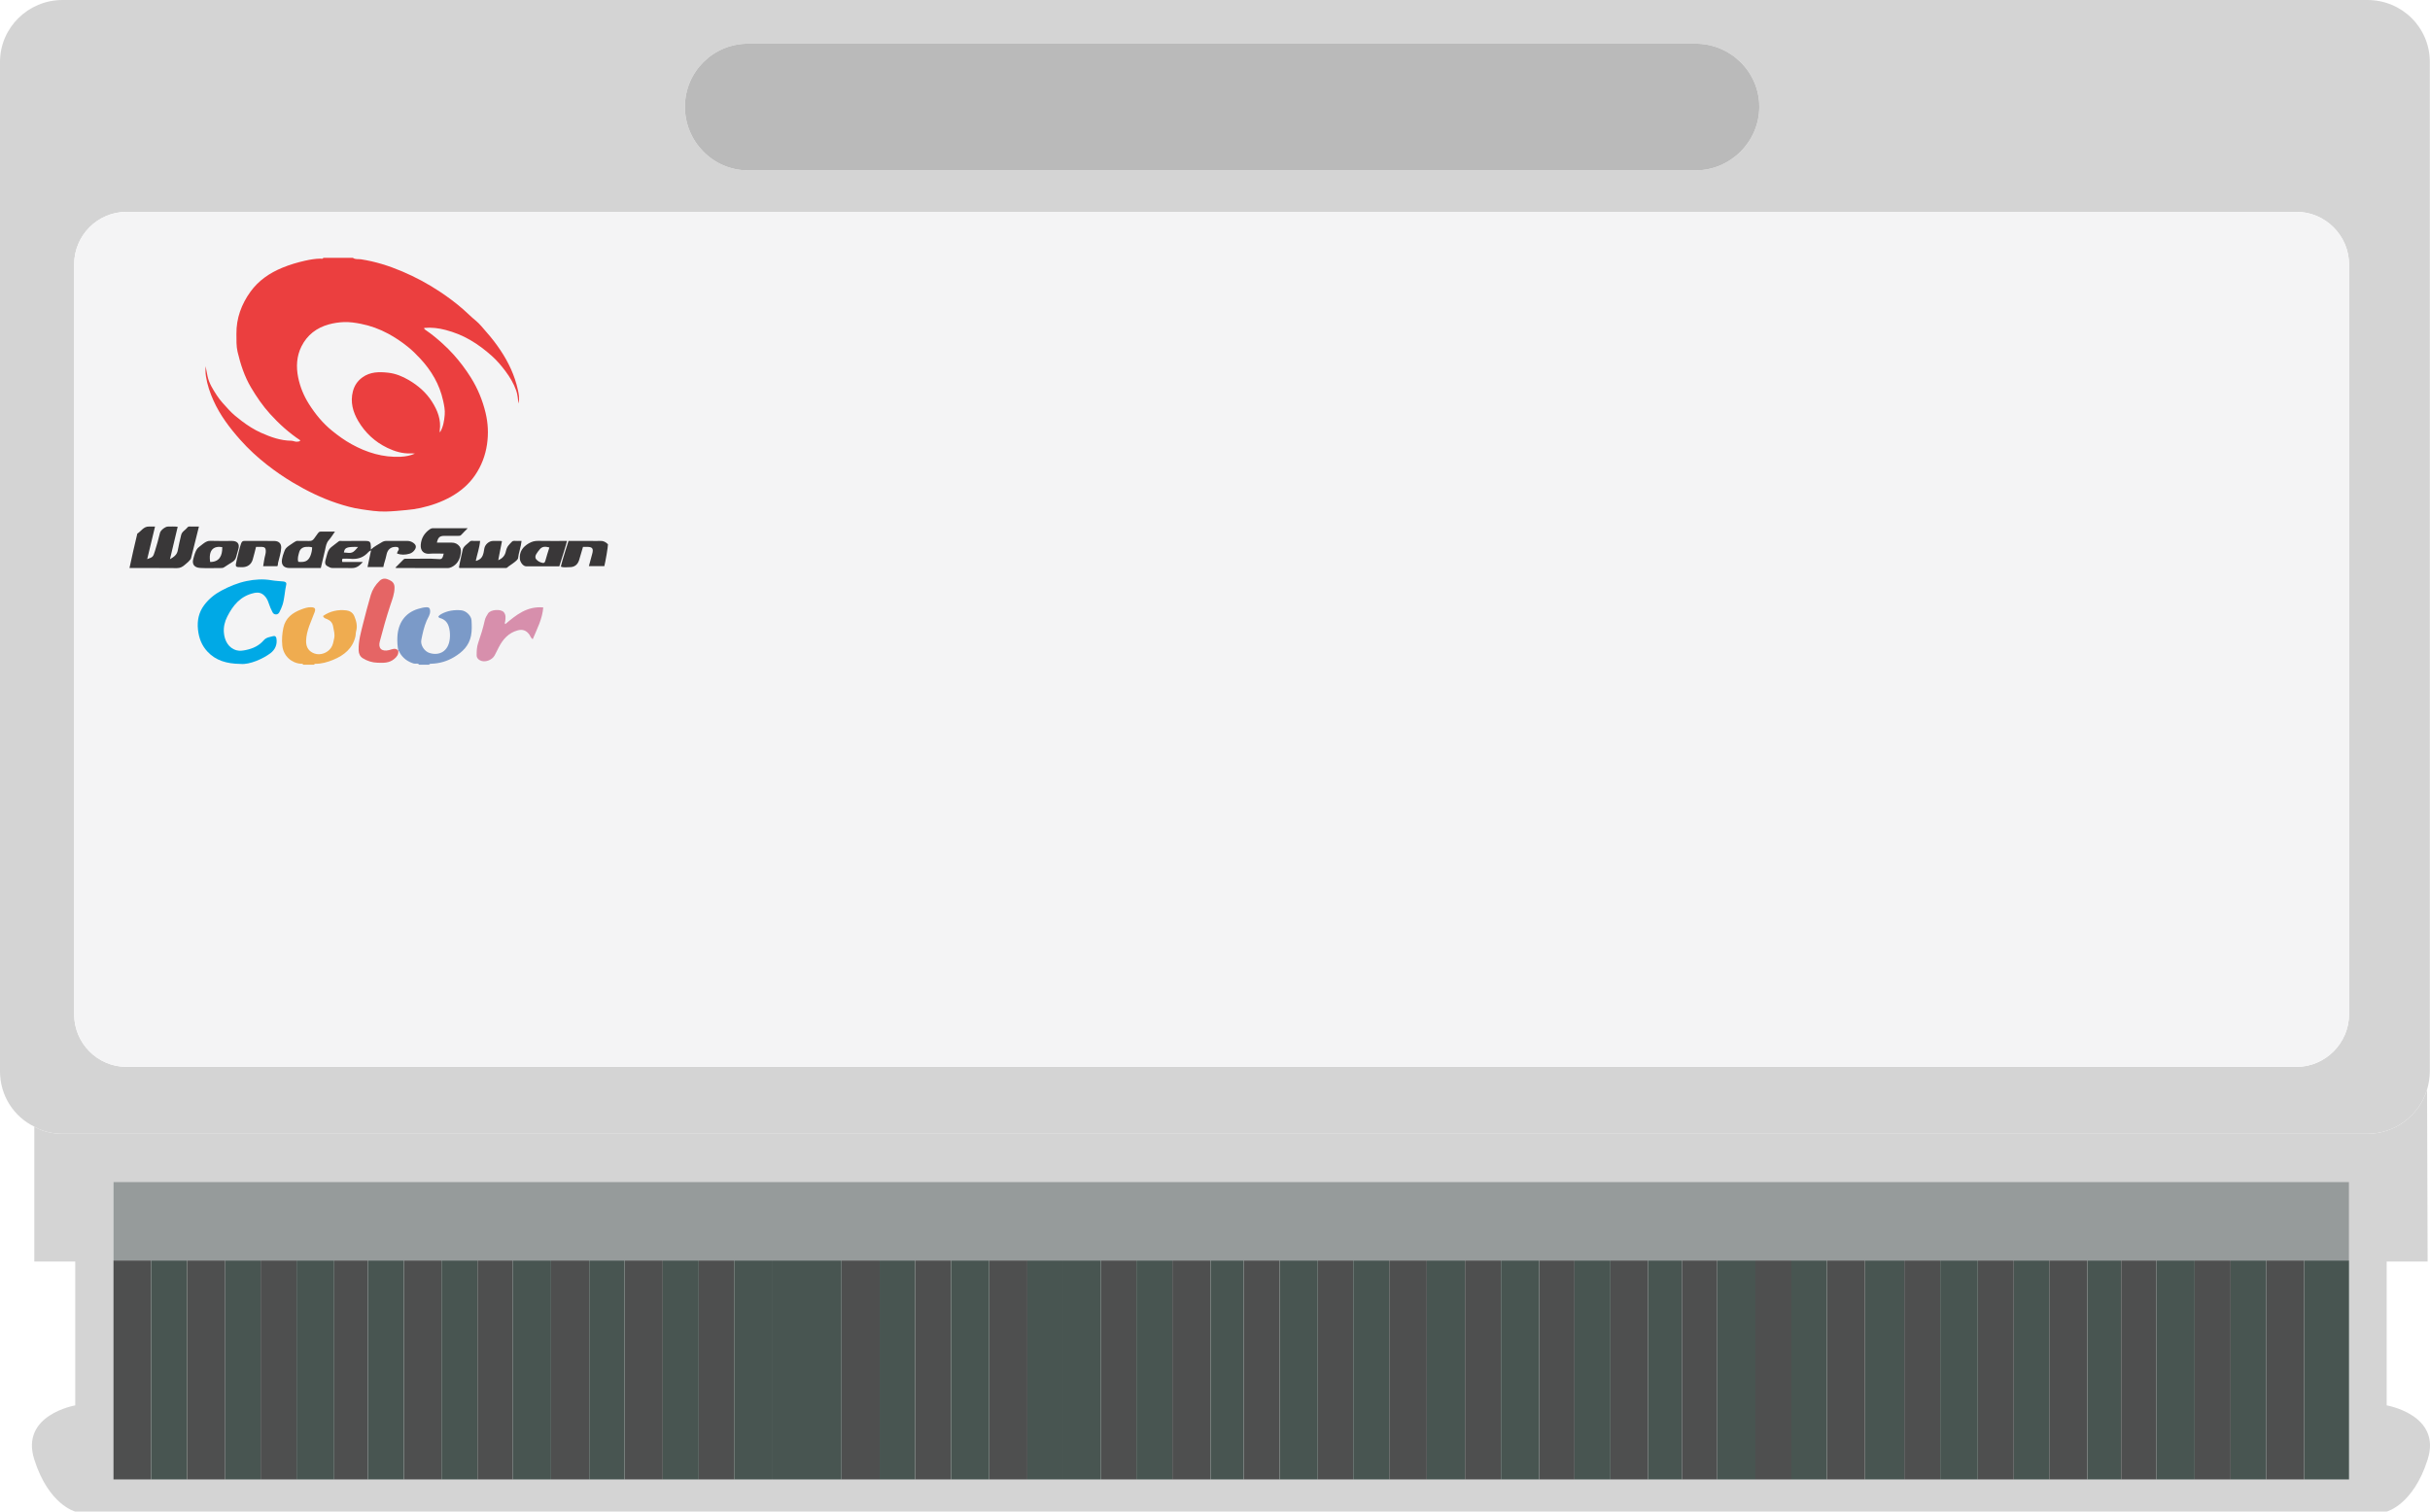 <?xml version="1.0" encoding="UTF-8" standalone="no"?>
<!-- Created with Inkscape (http://www.inkscape.org/) -->

<svg
   xmlns:dc="http://purl.org/dc/elements/1.1/"
   xmlns:cc="http://creativecommons.org/ns#"
   xmlns:rdf="http://www.w3.org/1999/02/22-rdf-syntax-ns#"
   xmlns:svg="http://www.w3.org/2000/svg"
   xmlns="http://www.w3.org/2000/svg"
   xmlns:sodipodi="http://sodipodi.sourceforge.net/DTD/sodipodi-0.dtd"
   xmlns:inkscape="http://www.inkscape.org/namespaces/inkscape"
   width="338.132"
   height="210.394"
   id="svg4198"
   version="1.1"
   inkscape:version="0.48.4 r9939"
   sodipodi:docname="Nouveau document 9">
  <defs
     id="defs4200">
    <clipPath
       clipPathUnits="userSpaceOnUse"
       id="clipPath342">
      <path
         inkscape:connector-curvature="0"
         d="M 0,792 612,792 612,0 0,0 0,792 z"
         id="path344" />
    </clipPath>
  </defs>
  <sodipodi:namedview
     id="base"
     pagecolor="#ffffff"
     bordercolor="#666666"
     borderopacity="1.0"
     inkscape:pageopacity="0.0"
     inkscape:pageshadow="2"
     inkscape:zoom="0.35"
     inkscape:cx="169.06609"
     inkscape:cy="105.197"
     inkscape:document-units="px"
     inkscape:current-layer="layer1"
     showgrid="false"
     fit-margin-top="0"
     fit-margin-left="0"
     fit-margin-right="0"
     fit-margin-bottom="0"
     inkscape:window-width="486"
     inkscape:window-height="415"
     inkscape:window-x="51"
     inkscape:window-y="24"
     inkscape:window-maximized="0" />
  <g
     inkscape:label="Calque 1"
     inkscape:groupmode="layer"
     id="layer1"
     transform="translate(-205.934,-427.165)">
    <g
       transform="matrix(1.25,0,0,-1.25,-20.82,670.728)"
       id="g338">
      <g
         id="g340"
         clip-path="url(#clipPath342)">
        <g
           id="g346"
           transform="translate(442.898,81.901)">
          <path
             inkscape:connector-curvature="0"
             d="m 0,0 c 0,-3.203 -2.649,-5.851 -5.851,-5.851 l -241.54,0 c -3.264,0 -5.851,2.648 -5.851,5.851 l 0,83.511 c 0,3.202 2.587,5.85 5.851,5.85 l 241.54,0 C -2.649,89.361 0,86.713 0,83.511 L 0,0 z m -178.23,108.083 105.497,0 c 3.879,0 7.082,-3.14 7.082,-7.02 0,-3.88 -3.203,-7.083 -7.082,-7.083 l -105.497,0 c -3.88,0 -7.021,3.203 -7.021,7.083 0,3.88 3.141,7.02 7.021,7.02 m 180.262,4.866 -256.567,0 c -3.819,0 -6.96,-3.079 -6.96,-6.898 l 0,-112.394 c 0,-2.71 1.54,-5.05 3.819,-6.159 0.924,-0.554 2.032,-0.8 3.141,-0.8 l 256.567,0 c 3.141,0 5.789,2.093 6.651,4.926 0.185,0.616 0.308,1.355 0.308,2.033 l 0,112.394 c 0,3.819 -3.079,6.898 -6.959,6.898"
             style="fill:#d4d4d4;fill-opacity:1;fill-rule:nonzero;stroke:none"
             id="path348" />
        </g>
        <path
           inkscape:connector-curvature="0"
           d="m 442.898,30.107 -248.869,0 0,33.133 248.869,0 0,-33.133 z m 4.188,8.253 0,16.012 4.557,0 -0.061,19.154 c -0.863,-2.834 -3.511,-4.927 -6.652,-4.927 l -256.567,0 c -1.109,0 -2.217,0.246 -3.141,0.8 l 0,-15.027 4.557,0 0,-16.012 c 0,0 -6.158,-1.047 -4.557,-6.036 1.601,-5.05 4.557,-5.789 4.557,-5.789 l 257.307,0 c 0,0 2.956,0.739 4.557,5.789 1.602,4.989 -4.557,6.036 -4.557,6.036"
           style="fill:#d4d4d4;fill-opacity:1;fill-rule:nonzero;stroke:none"
           id="path350" />
        <g
           id="g352"
           transform="translate(442.898,165.412)">
          <path
             inkscape:connector-curvature="0"
             d="m 0,0 0,-83.511 c 0,-3.202 -2.649,-5.85 -5.851,-5.85 l -241.54,0 c -3.264,0 -5.851,2.648 -5.851,5.85 l 0,83.511 c 0,3.203 2.587,5.851 5.851,5.851 l 241.54,0 C -2.649,5.851 0,3.203 0,0"
             style="fill:#f4f4f5;fill-opacity:1;fill-rule:nonzero;stroke:none"
             id="path354" />
        </g>
        <g
           id="g356"
           transform="translate(377.247,182.964)">
          <path
             inkscape:connector-curvature="0"
             d="m 0,0 c 0,-3.88 -3.203,-7.083 -7.082,-7.083 l -105.497,0 c -3.88,0 -7.021,3.203 -7.021,7.083 0,3.88 3.141,7.021 7.021,7.021 l 105.497,0 C -3.203,7.021 0,3.88 0,0"
             style="fill:#bababa;fill-opacity:1;fill-rule:nonzero;stroke:none"
             id="path358" />
        </g>
        <path
           inkscape:connector-curvature="0"
           d="m 442.898,54.495 -248.869,0 0,8.745 248.869,0 0,-8.745 z"
           style="fill:#969b9b;fill-opacity:1;fill-rule:nonzero;stroke:none"
           id="path360" />
        <path
           inkscape:connector-curvature="0"
           d="m 291.52,30.107 4.249,0 0,24.388 -4.249,0 0,-24.388 z m 142.14,0 4.249,0 0,24.388 -4.249,0 0,-24.388 z m -7.945,0 4.003,0 0,24.388 -4.003,0 0,-24.388 z m -8.19,0 3.941,0 0,24.388 -3.941,0 0,-24.388 z m -8.007,0 4.249,0 0,24.388 -4.249,0 0,-24.388 z m -7.944,0 4.003,0 0,24.388 -4.003,0 0,-24.388 z m -8.191,0 4.003,0 0,24.388 -4.003,0 0,-24.388 z m -8.622,0 4.249,0 0,24.388 -4.249,0 0,-24.388 z m -7.945,0 4.003,0 0,24.388 -4.003,0 0,-24.388 z m -8.191,0 3.941,0 0,24.388 -3.941,0 0,-24.388 z m -7.944,0 4.188,0 0,24.388 -4.188,0 0,-24.388 z m -7.945,0 3.942,0 0,24.388 -3.942,0 0,-24.388 z m -8.253,0 4.003,0 0,24.388 -4.003,0 0,-24.388 z m -8.437,0 4.188,0 0,24.388 -4.188,0 0,-24.388 z m -7.944,0 3.942,0 0,24.388 -3.942,0 0,-24.388 z m -8.253,0 4.003,0 0,24.388 -4.003,0 0,-24.388 z m -7.945,0 4.249,0 0,24.388 -4.249,0 0,-24.388 z m -7.944,0 3.941,0 0,24.388 -3.941,0 0,-24.388 z m -20.693,0 4.003,0 0,24.388 -4.003,0 0,-24.388 z m -8.191,0 4.249,0 0,24.388 -4.249,0 0,-24.388 z m -15.889,0 3.942,0 0,24.388 -3.942,0 0,-24.388 z m -8.253,0 4.249,0 0,24.388 -4.249,0 0,-24.388 z m -8.191,0 4.249,0 0,24.388 -4.249,0 0,-24.388 z m -8.191,0 3.942,0 0,24.388 -3.942,0 0,-24.388 z m -8.191,0 4.188,0 0,24.388 -4.188,0 0,-24.388 z m -7.76,0 3.757,0 0,24.388 -3.757,0 0,-24.388 z m -8.19,0 4.003,0 0,24.388 -4.003,0 0,-24.388 z m -8.191,0 4.249,0 0,24.388 -4.249,0 0,-24.388 z m -4.004,0 -4.188,0 0,24.388 4.188,0 0,-24.388 z"
           style="fill:#4e4f4f;fill-opacity:1;fill-rule:nonzero;stroke:none"
           id="path362" />
        <path
           inkscape:connector-curvature="0"
           d="m 295.769,30.107 3.942,0 0,24.388 -3.942,0 0,-24.388 z m -32.641,0 4.249,0 0,24.388 -4.249,0 0,-24.388 z m 174.782,0 4.988,0 0,24.388 -4.988,0 0,-24.388 z m -8.191,0 3.942,0 0,24.388 -3.942,0 0,-24.388 z m -8.253,0 4.249,0 0,24.388 -4.249,0 0,-24.388 z m -7.698,0 3.757,0 0,24.388 -3.757,0 0,-24.388 z m -8.191,0 3.941,0 0,24.388 -3.941,0 0,-24.388 z m -8.191,0 4.188,0 0,24.388 -4.188,0 0,-24.388 z m -8.376,0 4.372,0 0,24.388 -4.372,0 0,-24.388 z m -8.191,0 3.942,0 0,24.388 -3.942,0 0,-24.388 z m -8.252,0 4.249,0 0,24.388 -4.249,0 0,-24.388 z m -7.699,0 3.757,0 0,24.388 -3.757,0 0,-24.388 z m -8.19,0 4.003,0 0,24.388 -4.003,0 0,-24.388 z m -8.191,0 4.249,0 0,24.388 -4.249,0 0,-24.388 z m -8.253,0 4.249,0 0,24.388 -4.249,0 0,-24.388 z m -8.191,0 4.003,0 0,24.388 -4.003,0 0,-24.388 z m -8.191,0 4.249,0 0,24.388 -4.249,0 0,-24.388 z m -7.698,0 3.695,0 0,24.388 -3.695,0 0,-24.388 z m -8.253,0 4.003,0 0,24.388 -4.003,0 0,-24.388 z m -8.19,0 4.249,0 0,24.388 -4.249,0 0,-24.388 z m -12.441,0 4.249,0 0,24.388 -4.249,0 0,-24.388 z m -7.944,0 3.941,0 0,24.388 -3.941,0 0,-24.388 z m -8.191,0 3.942,0 0,24.388 -3.942,0 0,-24.388 z m -3.757,0 3.757,0 0,24.388 -3.757,0 0,-24.388 z m -12.194,0 4.003,0 0,24.388 -4.003,0 0,-24.388 z m -8.191,0 3.941,0 0,24.388 -3.941,0 0,-24.388 z m -8.499,0 4.249,0 0,24.388 -4.249,0 0,-24.388 z m -7.945,0 4.003,0 0,24.388 -4.003,0 0,-24.388 z m -8.191,0 4.003,0 0,24.388 -4.003,0 0,-24.388 z m -7.944,0 4.188,0 0,24.388 -4.188,0 0,-24.388 z m -7.945,0 3.942,0 0,24.388 -3.942,0 0,-24.388 z m -4.249,0 -4.003,0 0,24.388 4.003,0 0,-24.388 z"
           style="fill:#485551;fill-opacity:1;fill-rule:nonzero;stroke:none"
           id="path364" />
        <g
           id="g366"
           transform="translate(230.374,146.694)">
          <path
             inkscape:connector-curvature="0"
             d="m 0,0 c 0.386,0.636 0.473,1.3 0.534,1.962 0.05,0.54 -0.065,1.07 -0.181,1.597 -0.397,1.806 -1.304,3.337 -2.55,4.675 -0.432,0.465 -0.884,0.913 -1.385,1.314 -0.681,0.547 -1.399,1.032 -2.163,1.445 -0.965,0.522 -1.992,0.899 -3.068,1.109 -0.615,0.12 -1.252,0.214 -1.874,0.19 -0.555,-0.021 -1.12,-0.105 -1.67,-0.255 -1.374,-0.377 -2.414,-1.18 -3.05,-2.444 -0.549,-1.091 -0.611,-2.28 -0.373,-3.459 0.212,-1.045 0.617,-2.039 1.187,-2.943 0.716,-1.135 1.556,-2.166 2.614,-3.02 0.68,-0.549 1.382,-1.055 2.143,-1.476 1.703,-0.941 3.512,-1.493 5.479,-1.399 0.54,0.026 1.071,0.126 1.572,0.349 -0.159,0.024 -0.315,0.029 -0.47,0.023 -0.925,-0.035 -1.781,0.227 -2.601,0.621 -1.382,0.665 -2.466,1.677 -3.236,2.986 -0.592,1.007 -0.902,2.113 -0.595,3.298 0.164,0.637 0.502,1.155 1.053,1.556 0.886,0.646 1.896,0.633 2.882,0.525 0.805,-0.088 1.58,-0.401 2.294,-0.822 1.035,-0.61 1.925,-1.38 2.572,-2.396 C -0.266,2.462 0.155,1.417 -0.021,0.22 -0.029,0.167 -0.011,0.109 0,0 m -9.693,19.448 c 0.275,-0.208 0.616,-0.121 0.916,-0.167 1.589,-0.244 3.102,-0.721 4.574,-1.346 1.473,-0.625 2.882,-1.381 4.21,-2.265 0.902,-0.6 1.776,-1.249 2.597,-1.969 C 3.068,13.296 3.498,12.853 3.979,12.463 4.444,12.085 4.815,11.59 5.215,11.138 5.762,10.523 6.265,9.865 6.725,9.178 7.637,7.816 8.328,6.35 8.679,4.746 8.778,4.292 8.887,3.814 8.745,3.228 8.681,3.784 8.643,4.242 8.491,4.672 8.215,5.452 7.796,6.157 7.302,6.818 6.847,7.426 6.358,8.007 5.791,8.513 5.038,9.185 4.241,9.795 3.36,10.304 c -0.862,0.499 -1.773,0.859 -2.726,1.112 -0.777,0.205 -1.574,0.305 -2.391,0.224 0,-0.137 0.112,-0.196 0.208,-0.261 0.65,-0.438 1.246,-0.942 1.83,-1.466 C 0.718,9.521 1.125,9.11 1.519,8.674 2.239,7.874 2.879,7.019 3.449,6.11 4.212,4.891 4.752,3.571 5.086,2.176 5.36,1.029 5.417,-0.134 5.245,-1.312 5.062,-2.57 4.62,-3.725 3.911,-4.762 3.227,-5.762 2.326,-6.535 1.258,-7.138 0.187,-7.743 -0.951,-8.137 -2.136,-8.401 -2.655,-8.517 -3.188,-8.588 -3.725,-8.637 -4.493,-8.709 -5.26,-8.785 -6.03,-8.804 c -0.926,-0.023 -1.836,0.126 -2.752,0.259 -0.926,0.133 -1.813,0.386 -2.691,0.676 -1.722,0.571 -3.339,1.368 -4.898,2.297 -1.011,0.602 -1.975,1.269 -2.896,1.991 -1.063,0.833 -2.061,1.754 -2.959,2.765 -1.178,1.326 -2.248,2.737 -2.982,4.371 -0.387,0.861 -0.688,1.744 -0.835,2.685 -0.061,0.389 -0.065,0.763 -0.044,1.149 0.076,-0.379 0.14,-0.758 0.222,-1.134 0.172,-0.795 0.602,-1.456 1.028,-2.117 0.384,-0.595 0.881,-1.107 1.357,-1.626 0.425,-0.462 0.926,-0.862 1.428,-1.243 0.667,-0.504 1.376,-0.959 2.14,-1.301 1.072,-0.48 2.176,-0.878 3.375,-0.889 0.233,-0.002 0.439,-0.147 0.683,-0.101 0.119,0.022 0.247,-0.002 0.314,0.145 -1.253,0.83 -2.365,1.834 -3.371,2.945 -0.81,0.894 -1.491,1.889 -2.11,2.93 -0.739,1.244 -1.175,2.594 -1.504,3.984 -0.154,0.649 -0.119,1.323 -0.127,1.99 -0.022,1.749 0.562,3.312 1.559,4.697 0.891,1.238 2.123,2.086 3.545,2.673 0.834,0.344 1.69,0.597 2.56,0.79 0.547,0.121 1.113,0.22 1.685,0.226 0.109,0.001 0.255,-0.076 0.325,0.09 l 3.285,0 z"
             style="fill:#eb3f3f;fill-opacity:1;fill-rule:nonzero;stroke:none"
             id="path368" />
        </g>
        <g
           id="g370"
           transform="translate(196.689,135.431)">
          <path
             inkscape:connector-curvature="0"
             d="M 0,0 C 0.43,0.264 0.694,0.803 1.294,0.788 1.511,0.783 1.729,0.787 1.973,0.787 1.676,-0.448 1.39,-1.638 1.101,-2.839 c 0.67,0.233 0.653,0.251 0.867,0.917 0.213,0.664 0.39,1.335 0.556,2.011 C 2.596,0.382 3.12,0.79 3.417,0.786 3.775,0.781 4.134,0.816 4.496,0.761 4.213,-0.428 3.933,-1.6 3.636,-2.848 c 0.457,0.264 0.788,0.502 0.871,0.999 0.095,0.567 0.246,1.125 0.371,1.688 0.09,0.401 0.479,0.553 0.699,0.845 0.129,0.17 0.317,0.094 0.48,0.101 0.264,0.01 0.527,0.002 0.802,0.002 C 6.569,-0.372 6.285,-1.487 6.014,-2.605 5.953,-2.856 5.978,-2.813 5.657,-3.157 L 5.268,-3.491 C 5.016,-3.707 4.763,-3.844 4.405,-3.841 2.646,-3.822 0.887,-3.832 -0.872,-3.832 -0.872,-3.738 -0.019,-0.011 0,0"
             style="fill:#393738;fill-opacity:1;fill-rule:nonzero;stroke:none"
             id="path372" />
        </g>
        <g
           id="g374"
           transform="translate(248.677,131.811)">
          <path
             inkscape:connector-curvature="0"
             d="m 0,0 -1.719,0 c 0.122,0.455 0.245,0.914 0.371,1.373 0.16,0.585 0.022,0.771 -0.576,0.772 -0.141,0 -0.282,0 -0.451,0 C -2.516,1.66 -2.65,1.17 -2.802,0.687 c -0.17,-0.542 -0.534,-0.814 -1.087,-0.8 -0.316,0.008 -0.647,-0.078 -0.954,0.064 0.132,0.641 0.773,2.56 0.855,2.854 l 2.597,0 c 0.313,0 0.626,-0.014 0.937,0.004 C -0.096,2.828 0.173,2.675 0.406,2.428 0.406,2.114 0.13,0.515 0,0"
             style="fill:#393738;fill-opacity:1;fill-rule:nonzero;stroke:none"
             id="path376" />
        </g>
        <g
           id="g378"
           transform="translate(221.264,133.948)">
          <path
             inkscape:connector-curvature="0"
             d="M 0,0 C -1.259,0.029 -1.5,-0.069 -1.577,-0.618 -0.65,-0.724 -0.593,-0.703 0,0 M 1.422,-0.295 C 1.82,0.079 2.253,0.272 2.647,0.526 2.819,0.638 3.008,0.675 3.217,0.672 3.955,0.662 4.693,0.662 5.431,0.671 5.671,0.674 5.877,0.626 6.086,0.497 6.447,0.274 6.538,0.01 6.3,-0.33 6.157,-0.533 5.964,-0.687 5.713,-0.757 5.249,-0.888 4.794,-0.902 4.34,-0.737 4.356,-0.653 4.359,-0.623 4.368,-0.595 4.42,-0.42 4.657,-0.273 4.457,-0.06 4.357,0.046 3.935,0.013 3.751,-0.066 3.328,-0.247 3.204,-0.626 3.13,-1.014 3.051,-1.431 2.877,-1.818 2.814,-2.236 l -1.761,0 c 0.131,0.622 0.258,1.224 0.391,1.857 -0.234,-0.084 -0.343,-0.25 -0.473,-0.373 -0.537,-0.507 -1.167,-0.639 -1.875,-0.564 -0.277,0.029 -0.559,0.004 -0.824,0.004 -0.08,-0.129 -0.062,-0.231 -0.023,-0.363 l 2.282,0 c -0.328,-0.369 -0.668,-0.678 -1.184,-0.675 -0.691,0.005 -1.382,-0.002 -2.073,0.004 -0.134,10e-4 -0.262,-0.006 -0.405,0.059 -0.461,0.21 -0.653,0.323 -0.46,0.949 0.144,0.466 0.185,0.965 0.59,1.303 0.27,0.226 0.559,0.427 0.833,0.648 0.115,0.093 0.24,0.052 0.359,0.052 0.879,0.006 1.759,0.004 2.638,0.003 0.479,-0.001 0.58,-0.105 0.593,-0.604 0.002,-0.094 0,-0.188 0,-0.359"
             style="fill:#393738;fill-opacity:1;fill-rule:nonzero;stroke:none"
             id="path380" />
        </g>
        <g
           id="g382"
           transform="translate(225.415,131.639)">
          <path
             inkscape:connector-curvature="0"
             d="M 0,0 C 0.311,0.312 0.611,0.602 0.898,0.904 1.003,1.015 1.122,0.999 1.243,0.996 2.463,0.968 3.685,1.055 4.905,0.953 5.166,0.931 5.277,1.071 5.382,1.563 4.845,1.563 4.317,1.598 3.795,1.554 3.189,1.502 2.779,1.854 2.825,2.532 2.877,3.291 3.231,3.851 3.829,4.277 3.934,4.352 4.065,4.397 4.217,4.396 5.469,4.387 6.722,4.391 8.053,4.391 7.778,4.111 7.546,3.887 7.329,3.648 7.215,3.522 7.079,3.543 6.942,3.543 6.439,3.542 5.936,3.546 5.434,3.542 4.937,3.538 4.742,3.365 4.622,2.788 5.174,2.788 5.716,2.783 6.258,2.79 6.623,2.795 6.927,2.656 7.14,2.375 7.353,2.094 7.306,1.734 7.25,1.427 7.143,0.835 6.835,0.346 6.267,0.069 6.13,0.003 5.992,-0.045 5.828,-0.044 3.927,-0.037 2.026,-0.04 0.125,-0.038 0.1,-0.038 0.074,-0.023 0,0"
             style="fill:#393738;fill-opacity:1;fill-rule:nonzero;stroke:none"
             id="path384" />
        </g>
        <g
           id="g386"
           transform="translate(236.88,132.468)">
          <path
             inkscape:connector-curvature="0"
             d="M 0,0 C 0.425,0.196 0.721,0.476 0.831,0.97 0.968,1.581 1.197,1.72 1.494,2.045 1.671,2.237 1.906,2.125 2.115,2.146 2.267,2.161 2.422,2.149 2.584,2.149 2.518,1.469 2.265,0.872 2.194,0.236 2.16,-0.073 1.189,-0.601 1.011,-0.794 0.933,-0.877 0.845,-0.867 0.754,-0.867 c -1.679,-0.001 -3.358,0 -5.037,0.003 -0.028,0 -0.057,0.021 -0.106,0.042 0.109,0.667 0.276,1.329 0.419,1.993 0.084,0.391 0.501,0.617 0.786,0.899 0.165,0.164 0.386,0.059 0.581,0.076 0.17,0.014 0.342,0.003 0.571,0.003 -0.067,-0.772 -0.326,-1.479 -0.477,-2.191 0.069,-0.066 0.093,-0.008 0.128,0.003 0.669,0.206 0.726,0.787 0.818,1.341 0.074,0.451 0.521,0.846 0.982,0.847 0.298,0 0.596,0 0.894,-0.003 C 0.343,2.145 0.372,2.125 0.401,2.114 0.272,1.431 -0.038,-0.034 0,0"
             style="fill:#393738;fill-opacity:1;fill-rule:nonzero;stroke:none"
             id="path388" />
        </g>
        <g
           id="g390"
           transform="translate(216.151,133.902)">
          <path
             inkscape:connector-curvature="0"
             d="m 0,0 c -0.276,0.083 -0.464,0.054 -0.649,0.051 -0.311,-0.003 -0.68,-0.17 -0.791,-0.584 -0.082,-0.309 -0.226,-0.707 -0.101,-1.079 0.685,-0.061 1.087,0.035 1.347,0.668 C -0.089,-0.69 0,-0.323 0,0 M 2.539,1.751 C 2.283,1.391 2.098,1.076 1.859,0.81 1.573,0.494 1.528,0.11 1.442,-0.273 1.293,-0.939 1.131,-1.601 0.965,-2.303 l -1.877,0 c -0.533,0 -1.067,-0.002 -1.6,10e-4 -0.638,0.003 -0.945,0.341 -0.845,0.97 0.044,0.281 0.138,0.558 0.238,0.826 0.096,0.255 0.139,0.367 0.374,0.564 0.171,0.144 0,0 0.638,0.447 0.399,0.245 0.356,0.22 0.586,0.213 0.392,-0.013 0.784,0.002 1.176,-0.006 0.228,-0.005 0.394,0.028 0.561,0.261 0.389,0.543 0.25,0.358 0.389,0.543 0.078,0.103 0.159,0.237 0.328,0.236 0.51,-0.003 1.021,-0.001 1.606,-0.001"
             style="fill:#393738;fill-opacity:1;fill-rule:nonzero;stroke:none"
             id="path392" />
        </g>
        <g
           id="g394"
           transform="translate(204.8,132.274)">
          <path
             inkscape:connector-curvature="0"
             d="M 0,0 C 1.014,0 1.367,0.679 1.343,1.655 0.385,1.81 -0.208,1.348 0,0 M 2.902,0.586 C 2.843,0.338 2.711,0.156 2.507,0.023 2.189,-0.185 1.861,-0.378 1.548,-0.592 1.419,-0.679 1.288,-0.675 1.15,-0.675 c -0.755,0 -1.511,-0.033 -2.262,0.01 -0.666,0.037 -0.934,0.427 -0.766,1.008 0.059,0.203 0.105,0.418 0.178,0.607 0.11,0.278 0.206,0.555 0.512,0.763 0.547,0.419 0.356,0.291 0.547,0.419 0.201,0.135 0.407,0.229 0.678,0.22 C 0.838,2.324 1.64,2.342 2.441,2.342 3.044,2.341 3.312,1.999 3.132,1.416 3.088,1.275 2.938,0.735 2.902,0.586"
             style="fill:#393738;fill-opacity:1;fill-rule:nonzero;stroke:none"
             id="path396" />
        </g>
        <g
           id="g398"
           transform="translate(242.559,133.888)">
          <path
             inkscape:connector-curvature="0"
             d="m 0,0 c -0.421,0.109 -0.771,0.156 -1.077,-0.213 -0.137,-0.166 -0.274,-0.339 -0.379,-0.518 -0.093,-0.162 -0.171,-0.385 -0.01,-0.583 0.183,-0.225 0.433,-0.34 0.701,-0.403 0.177,-0.042 0.27,0.054 0.32,0.246 C -0.319,-0.993 -0.161,-0.524 0,0 m 1.107,-2.1 c -1.226,0 -2.463,-0.005 -3.699,0.003 -0.314,0.002 -0.657,0.439 -0.691,0.808 -0.075,0.817 0.318,1.351 0.992,1.748 0.33,0.195 0.66,0.283 1.045,0.276 C -0.181,0.716 0.884,0.728 1.961,0.728 1.915,0.461 1.311,-1.477 1.107,-2.1"
             style="fill:#393738;fill-opacity:1;fill-rule:nonzero;stroke:none"
             id="path400" />
        </g>
        <g
           id="g402"
           transform="translate(208.24,134.326)">
          <path
             inkscape:connector-curvature="0"
             d="M 0,0 C 0.087,0.225 0.17,0.293 0.385,0.292 1.5,0.288 2.616,0.305 3.731,0.283 4.166,0.274 4.481,0.03 4.466,-0.45 4.447,-1.043 4.242,-1.586 4.117,-2.149 4.091,-2.266 4.115,-2.395 4.038,-2.52 l -1.58,0 c 0.077,0.435 0.126,0.856 0.237,1.259 0.043,0.156 0.059,0.303 0.057,0.455 C 2.748,-0.514 2.619,-0.383 2.334,-0.372 2.115,-0.363 1.897,-0.37 1.666,-0.37 1.541,-0.85 1.431,-1.319 1.296,-1.781 1.135,-2.33 0.708,-2.631 0.134,-2.632 -0.684,-2.634 -0.667,-2.638 -0.487,-1.845 -0.427,-1.581 -0.134,-0.345 0,0"
             style="fill:#393738;fill-opacity:1;fill-rule:nonzero;stroke:none"
             id="path404" />
        </g>
        <g
           id="g406"
           transform="translate(215.156,120.833)">
          <path
             inkscape:connector-curvature="0"
             d="M 0,0 C -0.05,0.143 -0.174,0.102 -0.277,0.11 -1.3,0.185 -2.21,0.976 -2.329,2.135 -2.398,2.807 -2.344,3.454 -2.21,4.104 -1.978,5.225 -1.175,5.802 -0.182,6.17 0.151,6.293 0.498,6.413 0.868,6.401 1.295,6.387 1.411,6.255 1.273,5.862 1.087,5.337 0.851,4.83 0.667,4.305 0.482,3.778 0.339,3.244 0.322,2.673 0.3,1.907 0.661,1.457 1.258,1.246 1.91,1.016 2.7,1.308 3.094,1.876 3.318,2.2 3.365,2.56 3.446,2.933 3.549,3.405 3.406,3.812 3.333,4.247 3.262,4.667 3.034,4.925 2.646,5.083 2.487,5.147 2.287,5.183 2.209,5.426 2.993,5.972 3.878,6.164 4.813,6.049 5.175,6.005 5.526,5.805 5.693,5.401 5.92,4.854 6.057,4.307 5.889,3.714 5.835,3.525 5.855,3.315 5.808,3.123 5.487,1.805 4.551,1.053 3.373,0.561 2.725,0.291 2.045,0.093 1.326,0.101 1.264,0.102 1.236,0.051 1.214,0 L 0,0 z"
             style="fill:#efac50;fill-opacity:1;fill-rule:nonzero;stroke:none"
             id="path408" />
        </g>
        <g
           id="g410"
           transform="translate(228.067,120.833)">
          <path
             inkscape:connector-curvature="0"
             d="M 0,0 C -0.163,0.221 -0.408,0.071 -0.61,0.133 -1.284,0.341 -1.812,0.724 -2.165,1.34 -2.208,1.415 -2.211,1.524 -2.323,1.546 l 0.008,-0.008 c -0.109,0.521 -0.138,1.048 -0.111,1.576 0.077,1.518 0.851,2.662 2.291,3.099 C 0.173,6.307 0.49,6.392 0.819,6.402 1.098,6.409 1.203,6.285 1.22,6.007 1.246,5.574 0.977,5.246 0.825,4.89 0.531,4.199 0.378,3.481 0.236,2.756 0.124,2.189 0.575,1.488 1.145,1.309 2.239,0.965 3.262,1.482 3.408,2.899 3.447,3.27 3.432,3.65 3.348,4.039 3.212,4.667 2.889,5.046 2.281,5.207 2.233,5.22 2.194,5.27 2.122,5.325 2.197,5.474 2.31,5.56 2.457,5.641 3.152,6.022 3.901,6.128 4.674,6.061 5.215,6.013 5.804,5.464 5.829,4.912 5.855,4.354 5.882,3.794 5.768,3.223 5.544,2.101 4.815,1.414 3.908,0.864 3.121,0.387 2.256,0.132 1.33,0.11 1.237,0.108 1.146,0.105 1.103,0 L 0,0 z"
             style="fill:#7b9ac8;fill-opacity:1;fill-rule:nonzero;stroke:none"
             id="path412" />
        </g>
        <g
           id="g414"
           transform="translate(208.179,120.922)">
          <path
             inkscape:connector-curvature="0"
             d="m 0,0 c -1.539,0.019 -2.755,0.373 -3.688,1.376 -0.629,0.677 -0.949,1.498 -1.048,2.441 -0.108,1.021 0.089,1.933 0.693,2.738 0.507,0.674 1.158,1.207 1.908,1.606 0.894,0.476 1.823,0.865 2.819,1.069 C 1.596,9.416 2.509,9.478 3.443,9.316 3.865,9.243 4.308,9.227 4.741,9.184 4.988,9.16 5.146,9.073 5.085,8.813 4.914,8.078 4.907,7.315 4.678,6.585 4.585,6.286 4.453,6.014 4.316,5.744 4.16,5.435 3.73,5.435 3.569,5.74 3.393,6.074 3.244,6.426 3.128,6.784 3.065,6.977 2.987,7.169 2.881,7.323 2.526,7.835 2.132,8.036 1.502,7.896 -0.005,7.562 -0.84,6.527 -1.479,5.267 -1.756,4.721 -1.907,4.118 -1.853,3.481 -1.778,2.588 -1.335,1.751 -0.427,1.515 -0.08,1.425 0.241,1.476 0.587,1.546 1.378,1.707 2.062,2.025 2.593,2.643 2.875,2.97 3.291,2.997 3.665,3.101 3.847,3.151 3.967,3.029 3.998,2.827 4.104,2.146 3.847,1.585 3.329,1.192 2.537,0.591 1.014,-0.106 0,0"
             style="fill:#00a9e6;fill-opacity:1;fill-rule:nonzero;stroke:none"
             id="path416" />
        </g>
        <g
           id="g418"
           transform="translate(225.744,122.379)">
          <path
             inkscape:connector-curvature="0"
             d="m 0,0 c 0.032,-0.397 -0.142,-0.645 -0.458,-0.907 -0.572,-0.472 -1.211,-0.436 -1.863,-0.416 -0.588,0.017 -1.142,0.192 -1.634,0.5 -0.296,0.185 -0.45,0.486 -0.462,0.877 -0.033,1.048 0.262,2.035 0.508,3.031 0.259,1.043 0.539,2.081 0.838,3.113 0.179,0.615 0.516,1.144 0.985,1.596 0.358,0.345 0.718,0.272 1.094,0.095 0.345,-0.162 0.568,-0.382 0.57,-0.83 0.005,-0.711 -0.256,-1.345 -0.47,-1.988 -0.441,-1.328 -0.815,-2.673 -1.17,-4.025 -0.205,-0.78 0.217,-1.154 1.021,-0.968 0.345,0.081 0.733,0.329 1.049,-0.086 L 0,0 z"
             style="fill:#e56565;fill-opacity:1;fill-rule:nonzero;stroke:none"
             id="path420" />
        </g>
        <g
           id="g422"
           transform="translate(240.704,123.667)">
          <path
             inkscape:connector-curvature="0"
             d="m 0,0 c -0.233,0.174 -0.262,0.366 -0.366,0.512 -0.339,0.475 -0.756,0.631 -1.32,0.476 -1.005,-0.276 -1.624,-0.982 -2.085,-1.865 -0.16,-0.307 -0.304,-0.622 -0.471,-0.925 -0.294,-0.535 -1.099,-0.821 -1.613,-0.549 -0.2,0.105 -0.384,0.269 -0.386,0.556 -0.003,0.476 0.014,0.943 0.173,1.4 0.283,0.82 0.545,1.645 0.73,2.496 0.06,0.276 0.213,0.545 0.372,0.785 0.285,0.431 1.417,0.512 1.744,0.133 C -2.956,2.711 -3.019,2.333 -3.068,1.971 -3.079,1.887 -3.163,1.813 -3.051,1.685 -1.854,2.7 -0.634,3.708 1.176,3.544 1.068,2.25 0.49,1.167 0,0"
             style="fill:#d78fac;fill-opacity:1;fill-rule:nonzero;stroke:none"
             id="path424" />
        </g>
      </g>
    </g>
  </g>
</svg>
